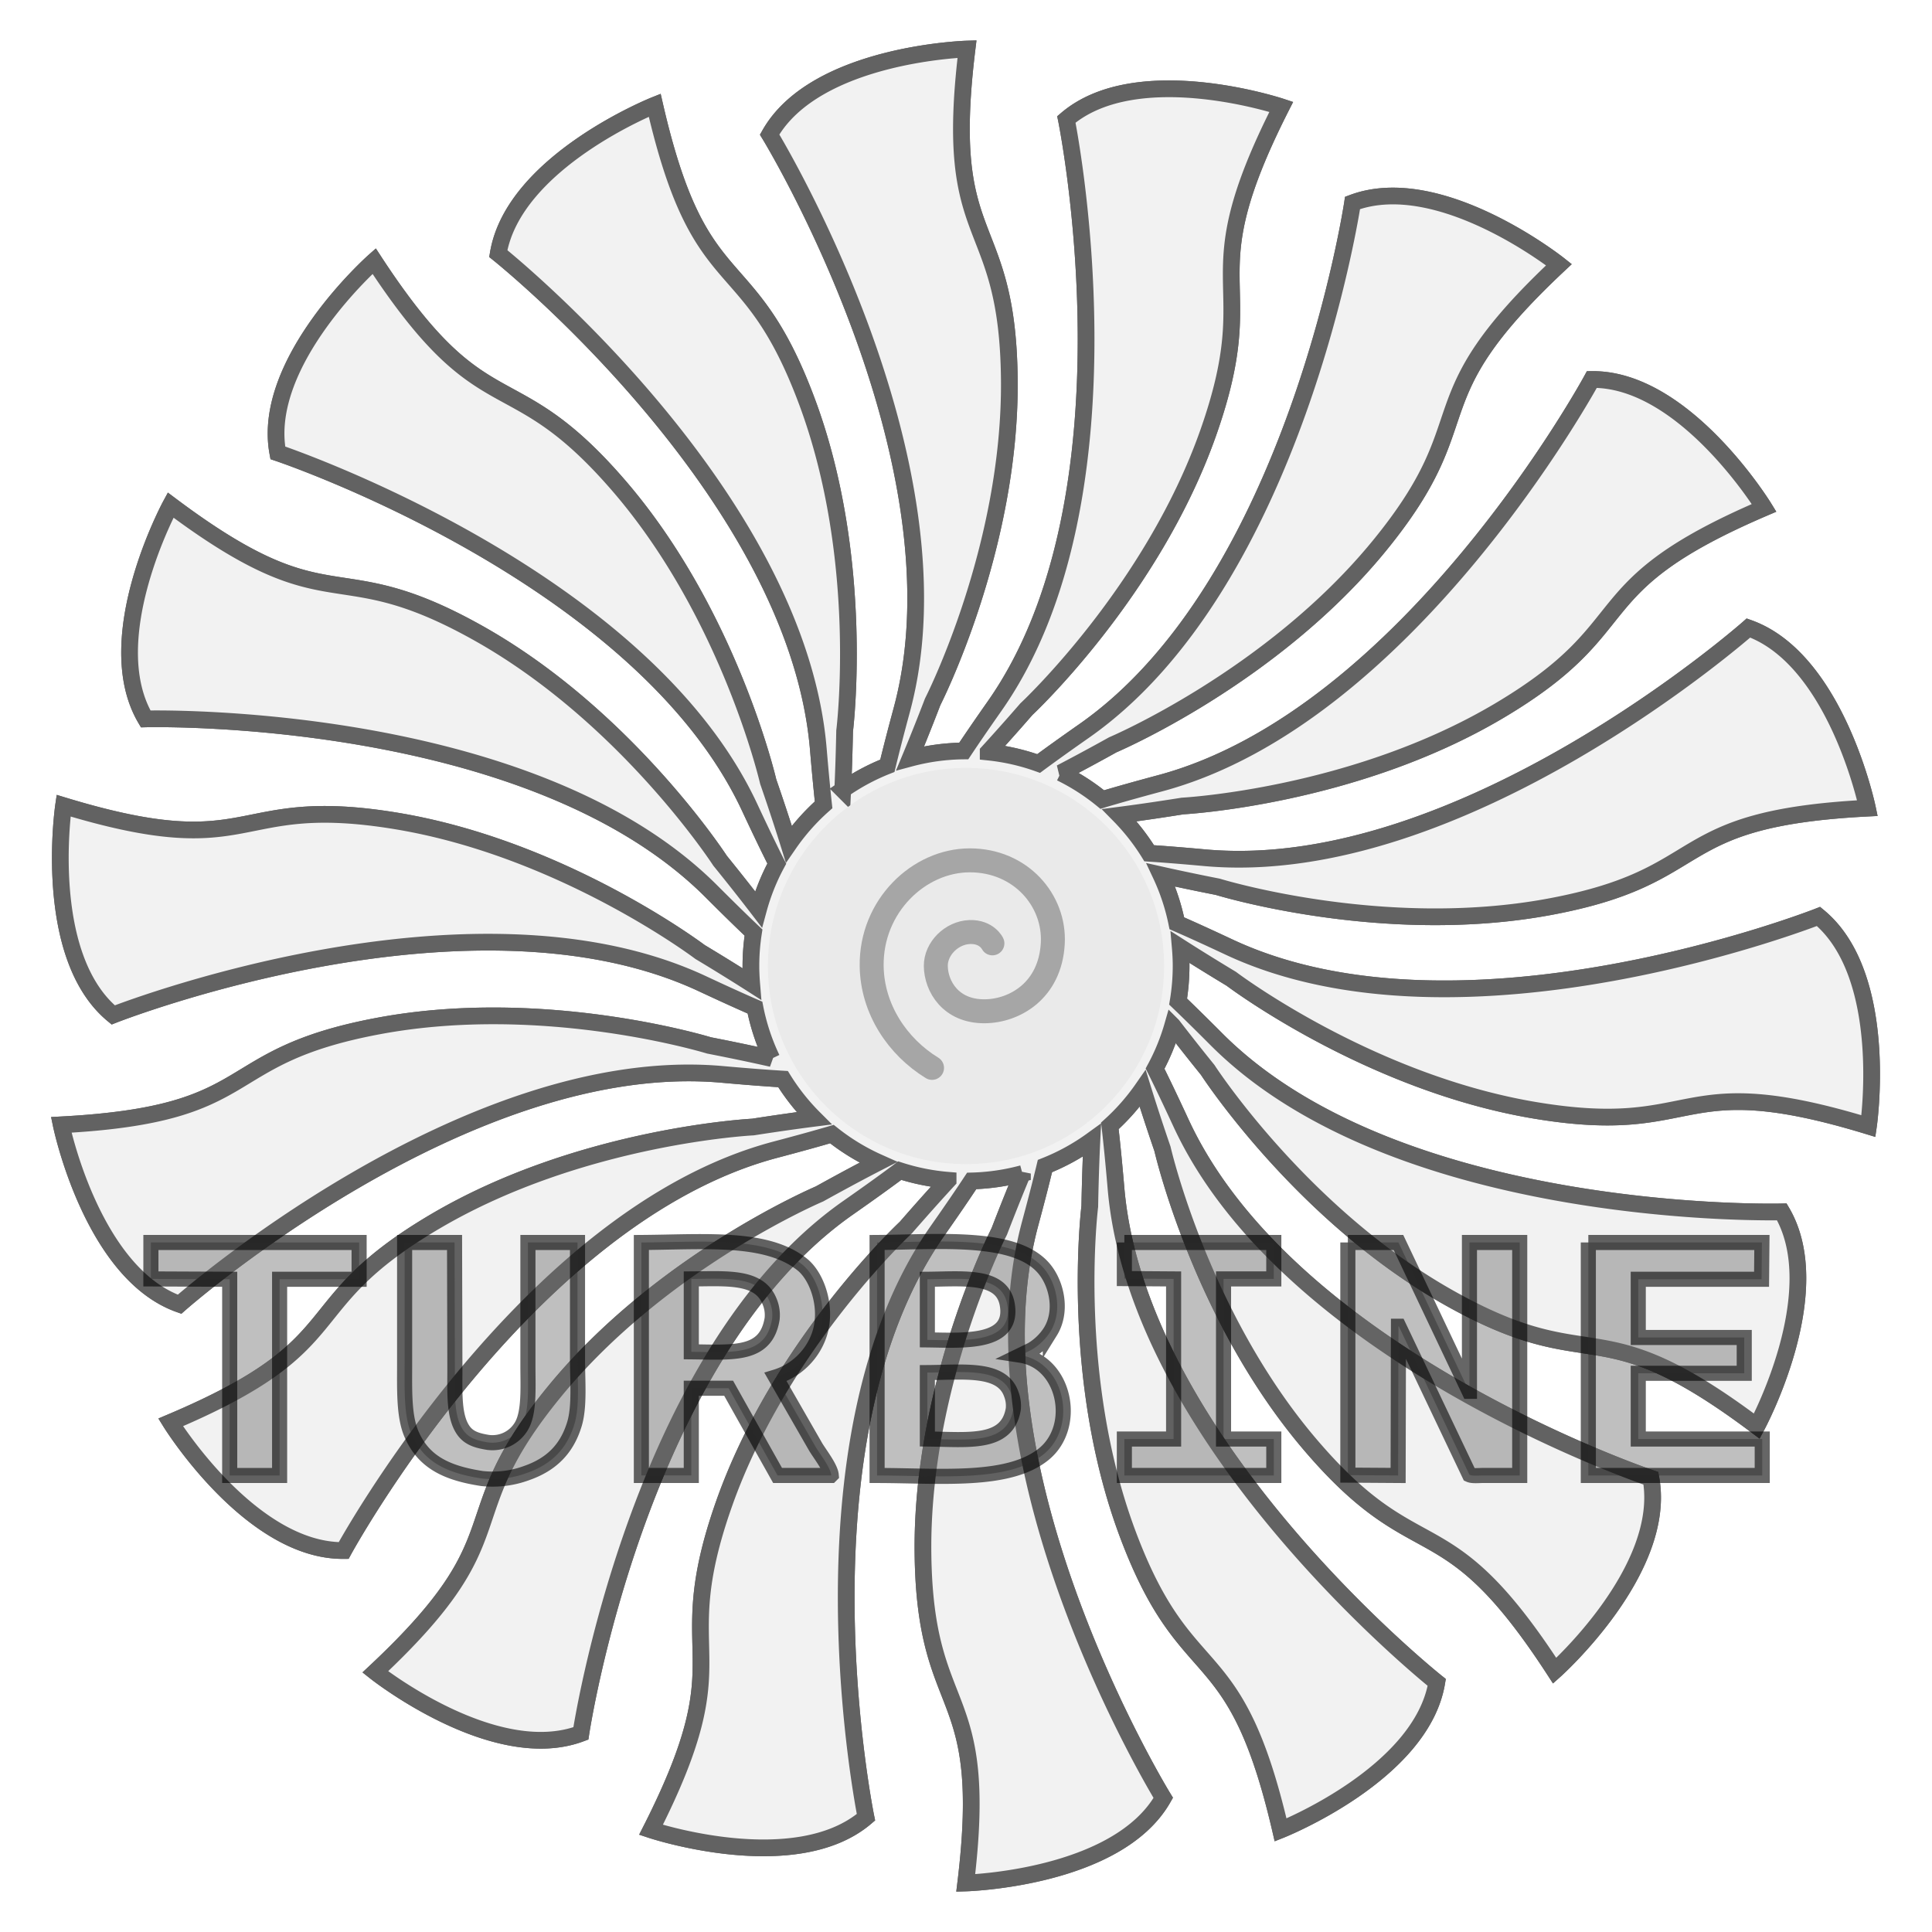 <svg xmlns="http://www.w3.org/2000/svg" xmlns:xlink="http://www.w3.org/1999/xlink" width="512" height="512" viewBox="0 0 512 512">
 <defs>
    <style>
      .clsw1 {
        fill: #fff;
      }

      .clsw2 { /* Baldes */
        fill: #f2f2f2;
        stroke: #626262;
        stroke-width: 4.43px;
        filter: url(#filterw);
      }

      .clsw2, .clsw4, .clsw5 {
        fill-rule: evenodd;
      }

      .clsw3 {
        fill: #eaeaea; /* c3c3c3 #e0e0e0 */
      }

      .clsw4 { /* spinner */
        fill: none;
        stroke: #a6a6a6;
        stroke-linecap: round;
        stroke-linejoin: round;
        stroke-width: 6.35px;
      }

      .clsw5 {
        fill: rgba(102,102,102,0.7); /* #666; Lower Text */
        opacity: 0.6;/* 0.5; */
        stroke: black; 
        stroke-width: 4;
      }
      .clswp {
        stroke: #626262; 
        filter: none; 
        fill: none"
      }
    </style>
    <filter id="filterw" x="-48" y="-51" width="608" height="614" filterUnits="userSpaceOnUse">
      <feOffset result="offset" in="SourceAlpha"/>
      <feGaussianBlur result="blur" stdDeviation="4"/>
      <feFlood result="flood" flood-color="#6e767b" flood-opacity="0.03"/>
      <feComposite result="composite" operator="in" in2="blur"/>
      <feOffset result="offset-2" in="SourceAlpha"/>
      <feGaussianBlur result="blur-2" stdDeviation="7"/>
      <feFlood result="flood-2" flood-color="#5c6367" flood-opacity="0.1"/>
      <feComposite result="composite-2" operator="in" in2="blur-2"/>
      <feBlend result="blend" mode="blendSubtraction" in2="composite"/>
      <feOffset result="offset-3" in="SourceAlpha"/>
      <feGaussianBlur result="blur-3" stdDeviation="2"/>
      <feFlood result="flood-3" flood-color="#ac9e00" flood-opacity="0.14"/>
      <feComposite result="composite-3" operator="in" in2="blur-3"/>
      <feBlend result="blend-2" mode="blendDivide" in2="blend"/>
      <feGaussianBlur result="blur-4" stdDeviation="7" in="SourceAlpha"/>
      <feComposite result="composite-4"/>
      <feComposite result="composite-5"/>
      <feComposite result="composite-6"/>
      <!--Shadow: #408bd2: 0.15-->
      <feFlood result="flood-4" flood-color="#b8c5d1" flood-opacity="0.05"/>
      <feComposite result="composite-7" operator="in" in2="composite-6"/>
      <feBlend result="blend-3" mode="screen" in2="blend-2"/>
      <feBlend result="blend-4" in="SourceGraphic"/>
    </filter>
  </defs>
  <circle class="clsw1" cx="256" cy="256" r="256"/>
  <g style="filter: url(#filterw)">
  <animateTransform _attributeName="transform" type="rotate" values="0 255.5 255.5;360 255.5 255.5" begin="0s" dur="10s" fill="freeze" repeatCount="indefinite"></animateTransform>
    <path id="path" class="clsw2" d="M322.726,235.007s-7.342-1.425-15.094-3.159a56.524,56.524,0,0,1,4.24,12.834c3.686,1.61,8.222,3.671,13.775,6.276,61.935,29.051,156.28-8.09,156.28-8.09,19.072,15.721,13.228,55.555,13.228,55.555-51.736-15.8-43.965,3.206-88.229-4.153S326.3,259.385,326.3,259.385s-6.688-4.006-13.528-8.382c0.143,1.648.231,3.312,0.231,5a57.388,57.388,0,0,1-.791,9.433c2.786,2.664,6.127,5.944,10.127,9.958C370.653,323.875,472.2,321.164,472.2,321.164c12.552,21.3-6.625,56.777-6.625,56.777-43.266-32.537-42.48-12-81.612-34.044s-63.908-60.357-63.908-60.357-4.548-5.6-9.285-11.762A56.639,56.639,0,0,1,306.1,283.2c1.854,3.717,4.121,8.453,6.875,14.406,28.683,62,124.527,94.153,124.527,94.153,4.492,24.274-25.493,51-25.493,51-29.383-45.309-35.629-25.776-64.715-59.826s-39.222-78.462-39.222-78.462-2.741-7.938-5.239-16a57.3,57.3,0,0,1-8.713,9.895c0.5,4.225,1.042,9.659,1.634,16.57,5.824,67.952,85,130.924,85,130.924-4.058,24.3-41.379,39.092-41.379,39.092-12.175-52.546-24.714-36.369-40.452-78.257s-10.117-87-10.117-87,0.137-8.856.564-17.5a56.884,56.884,0,0,1-12.451,6.823c-0.956,4-2.241,9.017-3.915,15.225-17.757,65.871,35.272,152.211,35.272,152.211-12.133,21.449-52.344,22.557-52.344,22.557,6.506-53.567-10.838-42.66-11.334-87.431s20.229-85.248,20.229-85.248,2.921-7.652,6.131-15.332a56.983,56.983,0,0,1-13.454,1.958c-2.287,3.471-5.248,7.81-9.018,13.181-39.28,55.967-19,155.453-19,155.453-18.764,16.049-56.966,3.324-56.966,3.324,24.48-48.23,4.428-43.9,19.307-86.237s48.247-73.373,48.247-73.373,5.475-6.329,11.186-12.521a56.806,56.806,0,0,1-12.821-2.557c-3.424,2.566-7.9,5.793-13.661,9.824-55.888,39.1-70.842,139.317-70.842,139.317-23.051,8.655-54.486-16.306-54.486-16.306,39.386-36.886,19.127-39.657,47.512-74.3s70.226-52.363,70.226-52.363,7.838-4.377,15.581-8.359a56.96,56.96,0,0,1-12.306-7.5c-3.92,1.154-8.852,2.522-14.975,4.139C139.4,322.149,91.068,410.909,91.068,410.909c-24.708.2-45.85-33.963-45.85-33.963C94.982,355.9,76.81,346.354,115.424,323.64s84.151-24.969,84.151-24.969,7.972-1.266,16.176-2.312a57.3,57.3,0,0,1-8.235-10.39c-4.178-.247-9.475-0.649-16.122-1.244-67.995-6.081-143.81,60.909-143.81,60.909C24.336,337.414,16.23,298.1,16.23,298.1c53.911-2.85,40.14-18.006,84.162-26.217s87.518,5.167,87.518,5.167,8.351,1.607,16.63,3.479a56.553,56.553,0,0,1-4.465-13.509c-3.707-1.612-8.289-3.688-13.909-6.316C124.315,231.774,30,268.966,30,268.966c-19.038-15.673-13.152-55.45-13.152-55.45,51.676,15.717,43.934-3.253,88.153,4.043s80.524,34.735,80.524,34.735,6.8,4.061,13.687,8.467C199.083,259.19,199,257.605,199,256a57.315,57.315,0,0,1,.69-8.865c-2.974-2.814-6.647-6.4-11.137-10.894-48.354-48.4-149.944-45.726-149.944-45.726-12.565-21.263,6.609-56.657,6.609-56.657,43.3,32.484,42.5,11.991,81.659,34s63.956,60.252,63.956,60.252,5.133,6.3,10.175,12.892a56.61,56.61,0,0,1,4.848-12.125c-1.915-3.786-4.279-8.675-7.19-14.912-28.841-61.815-125.04-93.96-125.04-93.96C69.1,95.809,99.155,69.2,99.155,69.2c29.527,45.186,35.774,25.724,64.993,59.689s39.431,78.235,39.431,78.235,2.9,8.326,5.466,16.568a57.234,57.234,0,0,1,9.22-10.4c-0.433-3.948-.9-8.81-1.4-14.773C211.148,130.3,132.05,67.2,132.05,67.2c4.1-24.4,41.454-39.316,41.454-39.316,12.1,52.741,24.665,36.478,40.342,78.511s9.984,87.339,9.984,87.339-0.129,7.576-.5,15.567a56.857,56.857,0,0,1,11.835-6.357c0.949-3.942,2.206-8.834,3.831-14.853C256.818,122.084,203.96,35.662,203.96,35.662,216.105,14.161,256.268,13,256.268,13c-6.564,53.668,10.772,42.72,11.212,87.567s-20.31,85.42-20.31,85.42-2.825,7.405-5.973,14.965a56.984,56.984,0,0,1,14.221-1.938c2.16-3.246,4.847-7.169,8.17-11.9C302.864,131.137,282.6,31.65,282.6,31.65c18.761-16.052,56.951-3.331,56.951-3.331-24.48,48.235-4.433,43.9-19.313,86.242s-48.243,73.381-48.243,73.381-4.81,5.561-10.115,11.359a56.649,56.649,0,0,1,13.371,3.04c3.192-2.359,7.153-5.2,12.043-8.623C343.411,154.442,358.44,53.779,358.44,53.779c23.145-8.7,54.7,16.37,54.7,16.37-39.551,37.054-19.21,39.835-47.715,74.628s-70.518,52.6-70.518,52.6-6.675,3.73-13.8,7.444a56.988,56.988,0,0,1,11,7.071c3.982-1.2,9.042-2.625,15.391-4.329,65.952-17.7,114.367-106.99,114.367-106.99,24.641-.262,45.643,34.012,45.643,34.012-49.678,21.266-31.579,30.812-70.142,53.724S313.38,213.6,313.38,213.6s-8.351,1.356-16.744,2.442a57.135,57.135,0,0,1,7.907,10.083c3.944,0.258,8.775.641,14.676,1.178,68.21,6.212,144.143-60.876,144.143-60.876,23.332,8.284,31.526,47.738,31.526,47.738-54.068,2.772-40.231,18-84.373,26.167S322.726,235.007,322.726,235.007Z"/>
  </g>
  <use xlink:href="#path" class="clswp"/>
  <circle class="clsw3" cx="256" cy="256" r="52.5"/>
  <path class="clsw4" d="M263,250c0.06,0.114-1.417-3.154-6-3-4.792.161-9.048,4.4-9,9,0.056,5.345,3.924,12.087,13,12,7.787-.074,17.317-5.381,18-18,0.617-11.393-8.515-22.008-22-22s-26.207,12.113-26,28c0.148,11.409,6.84,21.384,16,27"/>
  <g>
    <path class="clsw5" d="M39.989,329.27H95.167v9.748H74.1v52H60.872V339.018l-20.883-.09V329.27Zm67.24,0h13.232l0.09,33.489c0,6.418-.353,12.784,2.34,16.429,1.431,1.938,3.528,2.6,6.481,3.069a8.9,8.9,0,0,0,8.821-4.333c2.141-3.629,1.711-10.269,1.71-15.977V329.27h13.142v31.052c0,5.707.591,12.427-.81,17.061-2.028,6.708-6.2,10.735-12.692,13a26.008,26.008,0,0,1-11.791,1.445c-9.364-1.434-15.522-4.352-18.723-11.826-2.062-4.814-1.8-11.853-1.8-18.866V329.27Zm62.739,0c16.855-.117,33.208-1.744,42.666,5.867,4.073,3.278,6.991,11.917,4.321,19.047a17.719,17.719,0,0,1-11.432,10.742l10.622,18.5c1.025,1.731,3.953,5.464,4.14,7.492l-0.09.09H206.063Q199.583,379.46,193.1,367.9h-9.9v23.109H169.968V329.27Zm62.469,0c16.79-.111,37.2-2.169,44.556,7.311,3.158,4.071,4.594,11.125,1.351,16.339a14.78,14.78,0,0,1-4.951,4.784l-2.971,1.444c11.847,1.811,15.3,18.915,6.121,26.269-9.415,7.54-27.4,5.615-44.106,5.6V329.27Zm65.53,0h39.605v9.658H324.25v42.426h13.322v9.659H297.967v-9.659h13.051V338.928l-13.051-.09V329.27Zm59.228,0h13.412q9.36,19.721,18.723,39.447h0.09V329.27h13.322v61.743H393.02c-1.12,0-2.786.189-3.6-.18q-9.36-19.677-18.723-39.357h-0.09q-0.045,19.766-.09,39.537l-13.322-.09V329.27Zm63.729,0h46l-0.09,9.748H434.156v15.436h28.085v9.479H434.156v17.421h32.855v9.659H420.924V329.27ZM183.2,338.928v19.318c11.226,0.118,19.818,1.124,21.423-8.756a9.235,9.235,0,0,0-.72-4.694C201.137,338.06,192.681,338.866,183.2,338.928Zm62.559,0.09v16.068c9.308,0.1,23.1,1.286,21.153-9.478C265.473,337.65,255.079,338.956,245.759,339.018Zm0,24.734v17.6c10.905,0.107,21.185,1.638,22.773-7.943a8.555,8.555,0,0,0-.54-3.972C265.5,362.305,255.263,363.694,245.759,363.752Z"/>
  </g>  
</svg>